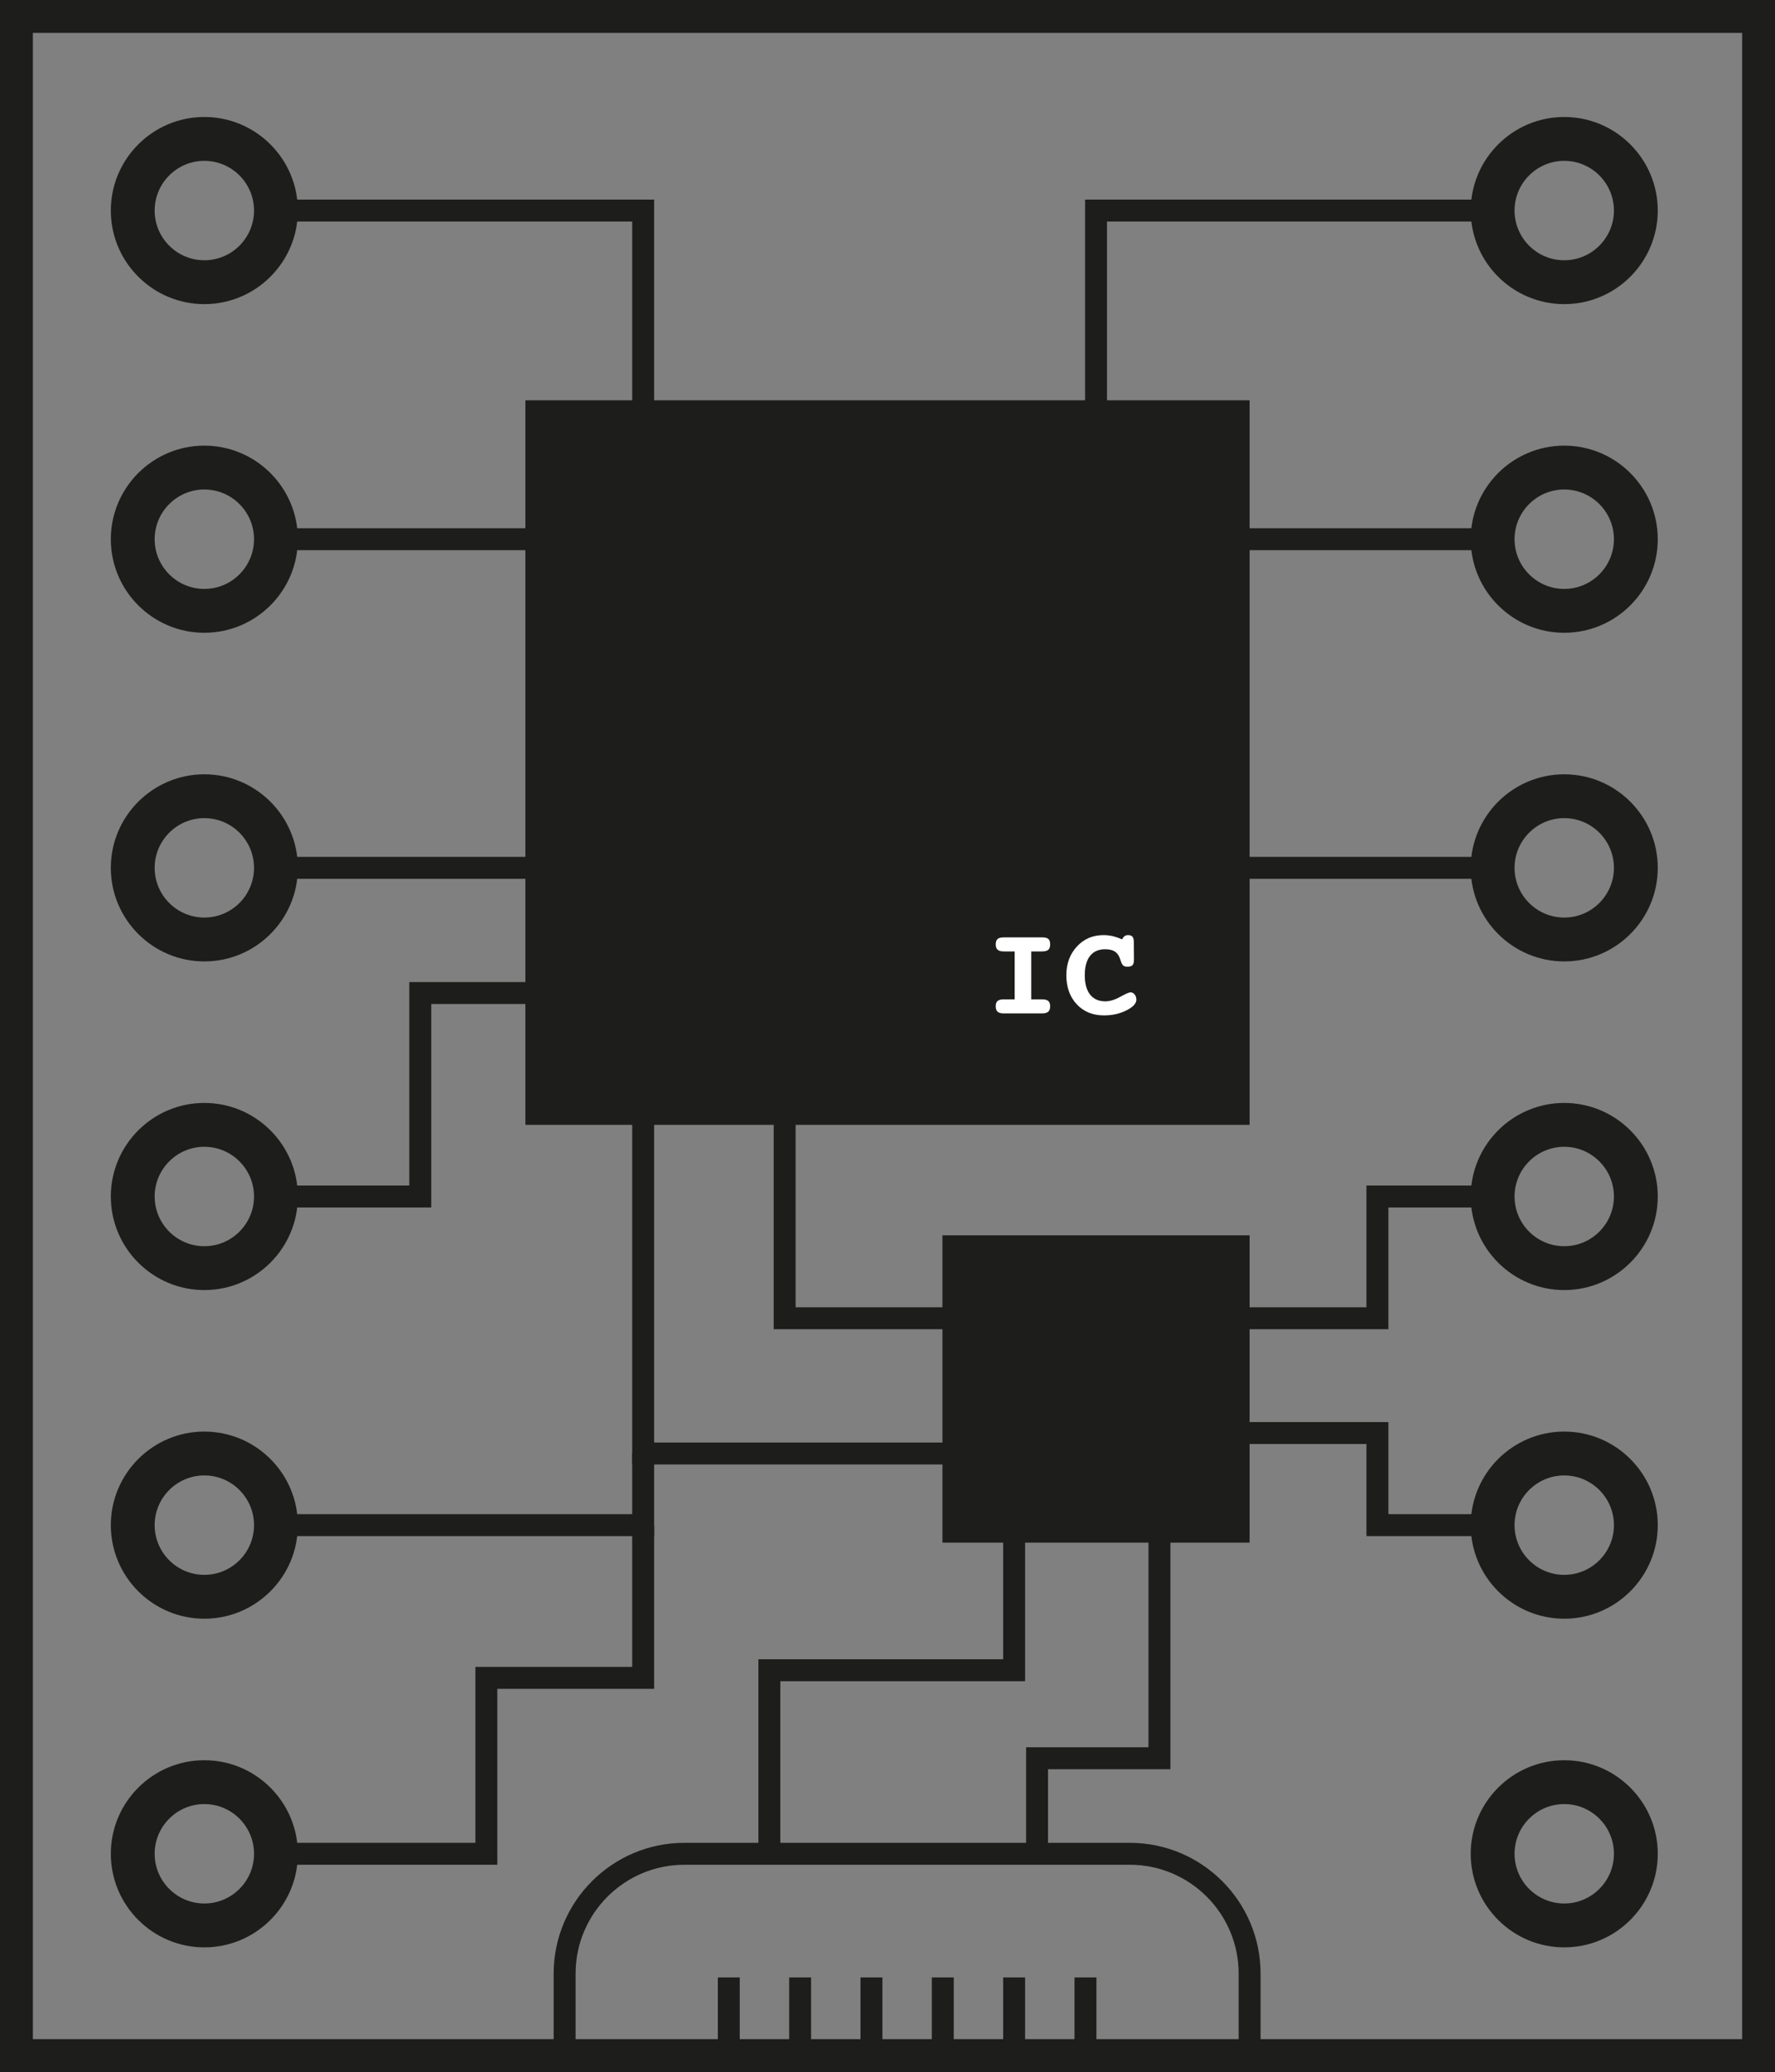 <?xml version="1.0" encoding="utf-8"?>
<!-- Generator: Adobe Illustrator 19.1.0, SVG Export Plug-In . SVG Version: 6.00 Build 0)  -->
<svg version="1.1" id="Layer_1" xmlns="http://www.w3.org/2000/svg" xmlns:xlink="http://www.w3.org/1999/xlink" x="0px" y="0px"
	 viewBox="0 0 161.963 188.983" enable-background="new 0 0 161.963 188.983" xml:space="preserve">
<rect x="0" y="0" width="161.963" height="188.983" fill="#808080" stroke="none"/>
<g>
	<path fill="#1D1D1B" d="M161.963,188.983H0V0h161.963V188.983z M3,185.983h155.963V3H3V185.983z"/>
	<path fill="#1D1D1B" d="M18.646,27.738c-4.706,0-8.534-3.828-8.534-8.534s3.828-8.534,8.534-8.534c4.705,0,8.533,3.829,8.533,8.534
		S23.351,27.738,18.646,27.738z M18.646,14.67c-2.5,0-4.534,2.034-4.534,4.534s2.034,4.534,4.534,4.534s4.533-2.034,4.533-4.534
		S21.146,14.67,18.646,14.67z"/>
	<path fill="#1D1D1B" d="M18.646,57.713c-4.706,0-8.534-3.829-8.534-8.534s3.828-8.534,8.534-8.534c4.705,0,8.533,3.828,8.533,8.534
		S23.351,57.713,18.646,57.713z M18.646,44.645c-2.5,0-4.534,2.034-4.534,4.534s2.034,4.534,4.534,4.534s4.533-2.034,4.533-4.534
		S21.146,44.645,18.646,44.645z"/>
	<path fill="#1D1D1B" d="M18.646,87.688c-4.706,0-8.534-3.829-8.534-8.534s3.828-8.534,8.534-8.534c4.705,0,8.533,3.829,8.533,8.534
		S23.351,87.688,18.646,87.688z M18.646,74.619c-2.5,0-4.534,2.034-4.534,4.534s2.034,4.534,4.534,4.534s4.533-2.034,4.533-4.534
		S21.146,74.619,18.646,74.619z"/>
	<path fill="#1D1D1B" d="M18.646,117.662c-4.706,0-8.534-3.828-8.534-8.534s3.828-8.534,8.534-8.534
		c4.705,0,8.533,3.829,8.533,8.534S23.351,117.662,18.646,117.662z M18.646,104.594c-2.5,0-4.534,2.034-4.534,4.534
		s2.034,4.534,4.534,4.534s4.533-2.034,4.533-4.534S21.146,104.594,18.646,104.594z"/>
	<path fill="#1D1D1B" d="M18.646,147.636c-4.706,0-8.534-3.829-8.534-8.534s3.828-8.534,8.534-8.534
		c4.705,0,8.533,3.828,8.533,8.534S23.351,147.636,18.646,147.636z M18.646,134.568c-2.5,0-4.534,2.034-4.534,4.534
		s2.034,4.534,4.534,4.534s4.533-2.034,4.533-4.534S21.146,134.568,18.646,134.568z"/>
	<path fill="#1D1D1B" d="M18.646,177.611c-4.706,0-8.534-3.829-8.534-8.534s3.828-8.534,8.534-8.534
		c4.705,0,8.533,3.829,8.533,8.534S23.351,177.611,18.646,177.611z M18.646,164.542c-2.5,0-4.534,2.034-4.534,4.534
		s2.034,4.534,4.534,4.534s4.533-2.034,4.533-4.534S21.146,164.542,18.646,164.542z"/>
	<path fill="#1D1D1B" d="M142.732,27.738c-4.706,0-8.534-3.828-8.534-8.534s3.828-8.534,8.534-8.534s8.534,3.829,8.534,8.534
		S147.439,27.738,142.732,27.738z M142.732,14.67c-2.5,0-4.534,2.034-4.534,4.534s2.034,4.534,4.534,4.534s4.534-2.034,4.534-4.534
		S145.232,14.67,142.732,14.67z"/>
	<path fill="#1D1D1B" d="M142.732,57.713c-4.706,0-8.534-3.829-8.534-8.534s3.828-8.534,8.534-8.534s8.534,3.828,8.534,8.534
		S147.439,57.713,142.732,57.713z M142.732,44.645c-2.5,0-4.534,2.034-4.534,4.534s2.034,4.534,4.534,4.534s4.534-2.034,4.534-4.534
		S145.232,44.645,142.732,44.645z"/>
	<path fill="#1D1D1B" d="M142.732,87.688c-4.706,0-8.534-3.829-8.534-8.534s3.828-8.534,8.534-8.534s8.534,3.829,8.534,8.534
		S147.439,87.688,142.732,87.688z M142.732,74.619c-2.5,0-4.534,2.034-4.534,4.534s2.034,4.534,4.534,4.534s4.534-2.034,4.534-4.534
		S145.232,74.619,142.732,74.619z"/>
	<path fill="#1D1D1B" d="M142.732,117.662c-4.706,0-8.534-3.828-8.534-8.534s3.828-8.534,8.534-8.534s8.534,3.829,8.534,8.534
		S147.439,117.662,142.732,117.662z M142.732,104.594c-2.5,0-4.534,2.034-4.534,4.534s2.034,4.534,4.534,4.534
		s4.534-2.034,4.534-4.534S145.232,104.594,142.732,104.594z"/>
	<path fill="#1D1D1B" d="M142.732,147.636c-4.706,0-8.534-3.829-8.534-8.534s3.828-8.534,8.534-8.534s8.534,3.828,8.534,8.534
		S147.439,147.636,142.732,147.636z M142.732,134.568c-2.5,0-4.534,2.034-4.534,4.534s2.034,4.534,4.534,4.534
		s4.534-2.034,4.534-4.534S145.232,134.568,142.732,134.568z"/>
	<path fill="#1D1D1B" d="M142.732,177.611c-4.706,0-8.534-3.829-8.534-8.534s3.828-8.534,8.534-8.534s8.534,3.829,8.534,8.534
		S147.439,177.611,142.732,177.611z M142.732,164.542c-2.5,0-4.534,2.034-4.534,4.534s2.034,4.534,4.534,4.534
		s4.534-2.034,4.534-4.534S145.232,164.542,142.732,164.542z"/>
	<rect x="47.939" y="36.509" fill="#1D1D1B" width="66.085" height="66.085"/>
	<rect x="85.995" y="112.669" fill="#1D1D1B" width="28.028" height="28.028"/>
	<path fill="#1D1D1B" d="M115.023,187.483h-2v-7.479c0-5.474-4.453-9.927-9.927-9.927H62.448c-5.475,0-9.928,4.453-9.928,9.927
		v6.942h-2v-6.942c0-6.577,5.351-11.927,11.928-11.927h40.648c6.576,0,11.927,5.351,11.927,11.927V187.483z"/>
	<g>
		<rect x="65.499" y="180.354" fill="#1D1D1B" width="2" height="7.129"/>
		<rect x="72.009" y="180.354" fill="#1D1D1B" width="2" height="7.129"/>
		<rect x="85.026" y="180.354" fill="#1D1D1B" width="2" height="7.129"/>
		<rect x="78.518" y="180.354" fill="#1D1D1B" width="2" height="7.129"/>
		<rect x="91.536" y="180.354" fill="#1D1D1B" width="2" height="7.129"/>
		<rect x="98.045" y="180.354" fill="#1D1D1B" width="2" height="7.129"/>
	</g>
	<polygon fill="#1D1D1B" points="59.687,38.228 57.687,38.228 57.687,20.205 25.179,20.205 25.179,18.205 59.687,18.205 	"/>
	<polygon fill="#1D1D1B" points="101.01,39.973 99.01,39.973 99.01,18.205 136.198,18.205 136.198,20.205 101.01,20.205 	"/>
	<rect x="108.936" y="48.179" fill="#1D1D1B" width="27.263" height="2"/>
	<rect x="108.936" y="78.153" fill="#1D1D1B" width="27.263" height="2"/>
	<polygon fill="#1D1D1B" points="126.686,121.232 108.936,121.232 108.936,119.232 124.686,119.232 124.686,108.128 
		136.198,108.128 136.198,110.128 126.686,110.128 	"/>
	<polygon fill="#1D1D1B" points="136.198,140.102 124.686,140.102 124.686,131.701 110.332,131.701 110.332,129.701 
		126.686,129.701 126.686,138.102 136.198,138.102 	"/>
	<rect x="25.179" y="48.179" fill="#1D1D1B" width="30.367" height="2"/>
	<rect x="25.179" y="78.153" fill="#1D1D1B" width="26.342" height="2"/>
	<polygon fill="#1D1D1B" points="89.743,133.568 57.687,133.568 57.687,97.899 59.687,97.899 59.687,131.568 89.743,131.568 	"/>
	<polygon fill="#1D1D1B" points="89.743,121.232 70.598,121.232 70.598,97.899 72.598,97.899 72.598,119.232 89.743,119.232 	"/>
	<polygon fill="#1D1D1B" points="71.202,169.077 69.202,169.077 69.202,151.336 91.536,151.336 91.536,136.982 93.536,136.982 
		93.536,153.336 71.202,153.336 	"/>
	<polygon fill="#1D1D1B" points="95.629,169.077 93.629,169.077 93.629,159.362 104.795,159.362 104.795,136.982 106.795,136.982 
		106.795,161.362 95.629,161.362 	"/>
	<polygon fill="#1D1D1B" points="39.35,110.128 25.179,110.128 25.179,108.128 37.35,108.128 37.35,89.571 51.521,89.571 
		51.521,91.571 39.35,91.571 	"/>
	<polygon fill="#1D1D1B" points="59.687,140.102 25.179,140.102 25.179,138.102 57.687,138.102 57.687,132.568 59.687,132.568 	"/>
	<polygon fill="#1D1D1B" points="45.379,170.077 25.179,170.077 25.179,168.077 43.379,168.077 43.379,152.03 57.687,152.03 
		57.687,139.102 59.687,139.102 59.687,154.03 45.379,154.03 	"/>
	<g>
		<path fill="#FFFFFF" d="M94.097,86.776v4.371h0.984c0.266,0,0.456,0.05,0.571,0.149s0.173,0.261,0.173,0.483
			c0,0.227-0.059,0.392-0.176,0.495s-0.307,0.155-0.568,0.155h-3.48c-0.266,0-0.456-0.051-0.571-0.152s-0.173-0.268-0.173-0.498
			c0-0.227,0.057-0.389,0.17-0.486s0.305-0.146,0.574-0.146h0.984v-4.371h-0.984c-0.266,0-0.456-0.051-0.571-0.152
			s-0.173-0.266-0.173-0.492c0-0.23,0.057-0.395,0.17-0.492s0.305-0.146,0.574-0.146h3.48c0.277,0,0.471,0.049,0.58,0.146
			s0.164,0.262,0.164,0.492c0,0.227-0.057,0.391-0.17,0.492s-0.305,0.152-0.574,0.152H94.097z"/>
		<path fill="#FFFFFF" d="M102.382,85.675c0.078-0.141,0.158-0.24,0.24-0.299s0.186-0.088,0.311-0.088
			c0.191,0,0.327,0.051,0.407,0.152s0.12,0.275,0.12,0.521l0.012,1.523c0,0.27-0.044,0.451-0.132,0.545s-0.247,0.141-0.478,0.141
			c-0.164,0-0.29-0.039-0.378-0.117s-0.163-0.223-0.226-0.434c-0.102-0.371-0.264-0.638-0.486-0.8s-0.531-0.243-0.926-0.243
			c-0.602,0-1.062,0.203-1.383,0.609s-0.48,0.994-0.48,1.764c0,0.766,0.162,1.354,0.486,1.764s0.787,0.615,1.389,0.615
			c0.41,0,0.862-0.137,1.356-0.41s0.806-0.41,0.935-0.41c0.152,0,0.28,0.064,0.384,0.193s0.155,0.289,0.155,0.48
			c0,0.344-0.303,0.668-0.908,0.973s-1.287,0.457-2.045,0.457c-1.023,0-1.852-0.338-2.484-1.014s-0.949-1.559-0.949-2.648
			c0-1.051,0.32-1.924,0.961-2.619s1.453-1.043,2.438-1.043c0.277,0,0.551,0.031,0.82,0.094S102.077,85.542,102.382,85.675z"/>
	</g>
</g>
</svg>
